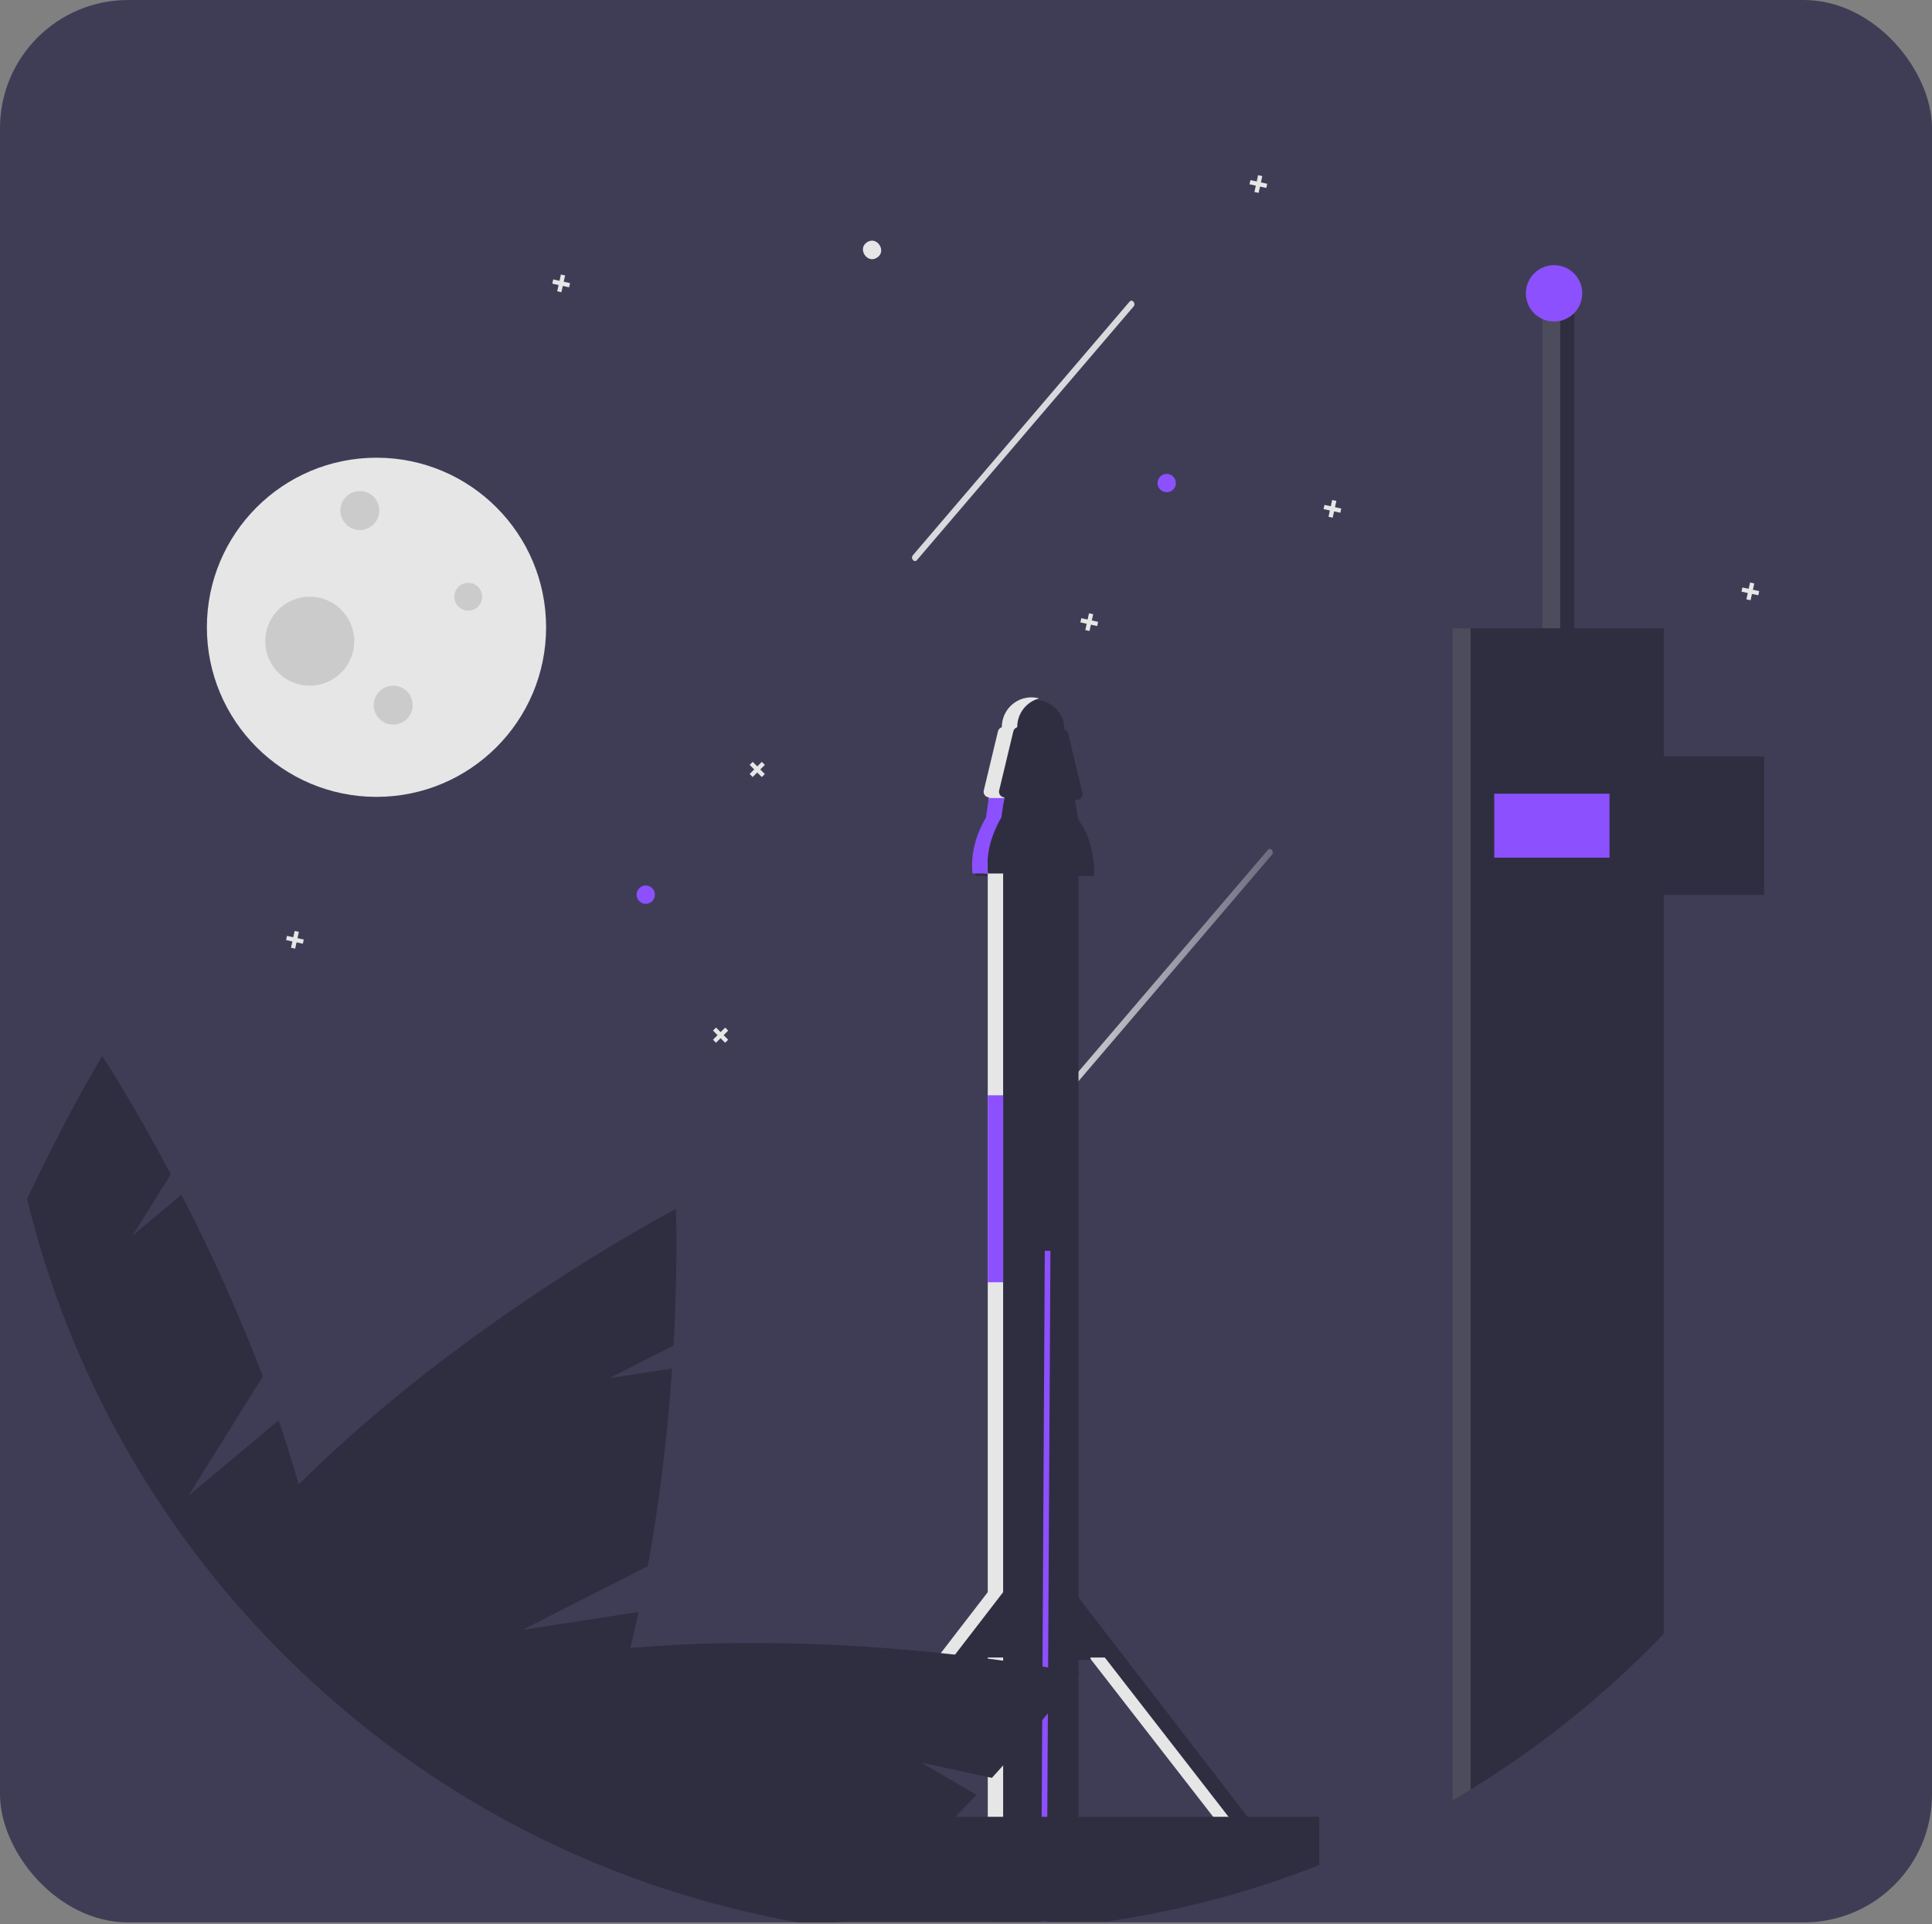 <svg width="754" height="751" viewBox="0 0 754 751" fill="none" xmlns="http://www.w3.org/2000/svg">
<rect x="0" y="0" width="754" height="751" fill="#808080" stroke="none"/>
<g clip-path="url(#clip0)">
<path d="M856 520C856.083 610.413 872.043 889.528 813 958C753.957 1026.47 580.852 892.734 491.41 905.95H389.299C389.139 906.09 383.479 906.36 383.479 906.36C382.529 906.23 381.569 906.09 380.619 905.95C373.349 904.88 366.146 903.604 359.009 902.12C331.064 896.336 303.876 887.36 277.979 875.37C277.709 875.25 277.449 875.12 277.179 875C262.748 868.302 248.763 860.683 235.309 852.19C234.969 851.98 234.639 851.77 234.309 851.56C233.739 851.2 233.179 850.85 232.619 850.48C232.439 850.37 232.259 850.26 232.079 850.14C220.052 842.393 208.477 833.966 197.409 824.9C196.869 824.47 196.33 824.02 195.789 823.58C193.619 821.78 191.469 819.96 189.339 818.12C243 964 232.5 1068.92 226 929C234.12 1017.28 174.746 968.605 165 958C164.97 957.96 -19.97 1004.54 -20 1004.5C-62.813 957.932 -26.362 755.92 -41.5 694.5C-213.39 694.5 -66.39 623.73 -66.5 623.29C-73.534 594.153 -41.519 35.974 -41.5 6C-41.5 -202.21 706.29 -43.5 914.5 -43.5C1122.71 -43.5 856 311.79 856 520Z" fill="#3F3D56"/>
<path opacity="0.8" d="M411.853 432.616L444.824 394.018L477.795 355.419L496.407 333.63C497.437 332.424 495.848 330.543 494.818 331.749L461.847 370.347L428.877 408.946L410.264 430.735C409.234 431.941 410.824 433.822 411.853 432.616V432.616Z" fill="url(#paint0_linear)"/>
<path d="M420.91 336.41H386.81V749.95H420.91V336.41Z" fill="#2F2E41"/>
<path d="M409.95 488.23L409.88 500.61L409.05 650.87L408.95 668.78L408.73 709.14L408.51 749.95H406.31L406.53 709.14L406.74 671.44L406.85 650.5L407.68 500.64L407.75 488.22L409.95 488.23Z" fill="#8C50FF"/>
<path d="M427.031 341.91H380.827C380.156 334.672 381.825 327.382 386.121 320.034L387.428 311.107H419.33L420.835 319.921C425.305 325.877 427.037 333.397 427.031 341.91Z" fill="#2F2E41"/>
<path d="M420.318 312.207H387.396C387.064 312.207 386.735 312.132 386.436 311.987C386.137 311.842 385.874 311.63 385.668 311.369C385.463 311.108 385.318 310.804 385.247 310.479C385.176 310.154 385.179 309.817 385.257 309.494L390.801 286.392C390.917 285.911 391.19 285.483 391.579 285.177C391.967 284.871 392.446 284.705 392.941 284.705H414.774C415.268 284.705 415.748 284.871 416.136 285.177C416.524 285.483 416.798 285.911 416.913 286.392L422.458 309.494C422.535 309.817 422.538 310.154 422.467 310.479C422.396 310.804 422.252 311.108 422.046 311.369C421.84 311.63 421.578 311.842 421.278 311.987C420.979 312.132 420.651 312.207 420.318 312.207V312.207Z" fill="#2F2E41"/>
<path d="M403.86 273.15C400.796 273.154 397.859 274.373 395.693 276.54C393.528 278.708 392.311 281.646 392.31 284.71V296.26H415.41V284.71C415.409 281.646 414.192 278.708 412.027 276.54C409.861 274.373 406.924 273.154 403.86 273.15V273.15Z" fill="#2F2E41"/>
<path d="M391.051 622.109L312.765 723.714L323.592 726.213L384.388 647.927H391.051V622.109Z" fill="#2F2E41"/>
<path d="M419.831 622.109L498.117 723.714L487.29 726.213L426.494 647.927H419.831V622.109Z" fill="#2F2E41"/>
<path d="M649.38 245.25V637.65C625.053 663.068 597.303 684.972 566.93 702.73V245.25H649.38Z" fill="#2F2E41"/>
<path d="M688.521 295.224H634.387V349.358H688.521V295.224Z" fill="#2F2E41"/>
<path d="M614.399 114.5H601.906V256.081H614.399V114.5Z" fill="#2F2E41"/>
<g opacity="0.4">
<path opacity="0.4" d="M573.93 245.25H566.93V702.73C569.282 701.356 571.615 699.954 573.93 698.525V245.25Z" fill="#E6E6E6"/>
<path opacity="0.4" d="M608.906 114.5H601.906V245.25H608.906V114.5Z" fill="#E6E6E6"/>
</g>
<path d="M628.141 309.798H583.168V334.783H628.141V309.798Z" fill="#8C50FF"/>
<path d="M146.933 311.039C183.49 311.039 213.126 281.404 213.126 244.847C213.126 208.289 183.49 178.654 146.933 178.654C110.376 178.654 80.741 208.289 80.741 244.847C80.741 281.404 110.376 311.039 146.933 311.039Z" fill="#E6E6E6"/>
<path d="M140.423 206.867C144.618 206.867 148.018 203.467 148.018 199.271C148.018 195.076 144.618 191.676 140.423 191.676C136.227 191.676 132.827 195.076 132.827 199.271C132.827 203.467 136.227 206.867 140.423 206.867Z" fill="#CBCBCB"/>
<path d="M153.444 282.826C157.639 282.826 161.04 279.425 161.04 275.23C161.04 271.035 157.639 267.634 153.444 267.634C149.249 267.634 145.848 271.035 145.848 275.23C145.848 279.425 149.249 282.826 153.444 282.826Z" fill="#CBCBCB"/>
<path d="M182.742 238.336C185.739 238.336 188.168 235.907 188.168 232.91C188.168 229.914 185.739 227.485 182.742 227.485C179.746 227.485 177.317 229.914 177.317 232.91C177.317 235.907 179.746 238.336 182.742 238.336Z" fill="#CBCBCB"/>
<path d="M120.89 267.634C130.479 267.634 138.252 259.861 138.252 250.272C138.252 240.684 130.479 232.91 120.89 232.91C111.302 232.91 103.528 240.684 103.528 250.272C103.528 259.861 111.302 267.634 120.89 267.634Z" fill="#CBCBCB"/>
<path d="M252.015 352.789C253.99 352.789 255.591 351.188 255.591 349.213C255.591 347.237 253.99 345.636 252.015 345.636C250.04 345.636 248.438 347.237 248.438 349.213C248.438 351.188 250.04 352.789 252.015 352.789Z" fill="#8C50FF"/>
<path d="M283.012 401.093L281.227 402.866L279.454 401.081L278.264 402.263L280.037 404.048L278.252 405.821L279.434 407.011L281.219 405.238L282.992 407.023L284.182 405.841L282.409 404.056L284.194 402.283L283.012 401.093Z" fill="#E6E6E6"/>
<path d="M297.318 297.375L295.533 299.148L293.76 297.363L292.57 298.545L294.343 300.33L292.558 302.103L293.74 303.293L295.525 301.52L297.298 303.305L298.488 302.123L296.715 300.338L298.5 298.565L297.318 297.375Z" fill="#E6E6E6"/>
<path d="M342.279 100.556C338.417 103.129 334.464 97.005 338.4 94.546C342.262 91.973 346.215 98.097 342.279 100.556Z" fill="#E6E6E6"/>
<path d="M118.557 366.728L116.1 366.189L116.638 363.731L115 363.372L114.461 365.83L112.004 365.292L111.645 366.93L114.102 367.469L113.564 369.926L115.202 370.285L115.741 367.827L118.198 368.366L118.557 366.728Z" fill="#E6E6E6"/>
<path d="M494.557 71.728L492.1 71.189L492.638 68.731L491 68.372L490.461 70.83L488.004 70.292L487.645 71.93L490.102 72.469L489.564 74.926L491.202 75.285L491.741 72.827L494.198 73.366L494.557 71.728Z" fill="#E6E6E6"/>
<path d="M686.557 230.728L684.1 230.189L684.638 227.731L683 227.372L682.461 229.83L680.004 229.292L679.645 230.93L682.102 231.469L681.564 233.926L683.202 234.285L683.741 231.827L686.198 232.366L686.557 230.728Z" fill="#E6E6E6"/>
<path d="M222.46 110.506L220.003 109.967L220.541 107.51L218.903 107.151L218.364 109.608L215.906 109.07L215.547 110.708L218.005 111.247L217.467 113.705L219.105 114.063L219.644 111.606L222.101 112.144L222.46 110.506Z" fill="#E6E6E6"/>
<path d="M455.34 192.127C457.315 192.127 458.916 190.526 458.916 188.551C458.916 186.576 457.315 184.974 455.34 184.974C453.364 184.974 451.763 186.576 451.763 188.551C451.763 190.526 453.364 192.127 455.34 192.127Z" fill="#8C50FF"/>
<path d="M428.557 242.728L426.1 242.189L426.638 239.731L425 239.372L424.461 241.83L422.004 241.292L421.645 242.93L424.102 243.469L423.564 245.926L425.202 246.285L425.741 243.827L428.198 244.366L428.557 242.728Z" fill="#E6E6E6"/>
<path d="M523.46 198.506L521.003 197.967L521.541 195.51L519.903 195.151L519.364 197.608L516.906 197.07L516.547 198.708L519.005 199.247L518.467 201.705L520.105 202.063L520.644 199.606L523.101 200.144L523.46 198.506Z" fill="#E6E6E6"/>
<path opacity="0.8" d="M357.853 218.616L390.824 180.018L423.795 141.419L442.407 119.63C443.437 118.424 441.848 116.543 440.818 117.749L407.847 156.347L374.877 194.946L356.264 216.735C355.234 217.941 356.824 219.822 357.853 218.616V218.616Z" fill="url(#paint1_linear)"/>
<path d="M391.494 646.969H385.494V748.992H391.494V646.969Z" fill="#E6E6E6"/>
<path d="M405.54 272.6C403.089 273.263 400.924 274.714 399.379 276.729C397.834 278.744 396.995 281.211 396.99 283.75V283.85C396.623 283.96 396.291 284.163 396.026 284.44C395.761 284.717 395.573 285.058 395.48 285.43L389.94 308.54C389.865 308.852 389.86 309.176 389.925 309.49C389.99 309.804 390.123 310.099 390.315 310.356C390.506 310.613 390.752 310.824 391.035 310.975C391.318 311.126 391.63 311.213 391.95 311.23L391.91 311.5L391.76 312.5L389.5 319.5C385.21 326.84 384.84 333.71 385.51 340.95H391.49V621.46L313.45 722.76L319.19 724.08L318.28 725.26L307.45 722.76L385.49 621.46V340.95L380.5 340.5C379.83 333.26 381.21 326.84 385.5 319.5L385.76 312.5L385.91 311.5L385.95 311.23C385.63 311.213 385.318 311.126 385.035 310.975C384.752 310.824 384.506 310.613 384.315 310.356C384.123 310.099 383.99 309.804 383.925 309.49C383.86 309.176 383.865 308.852 383.94 308.54L389.48 285.43C389.573 285.058 389.761 284.717 390.026 284.44C390.291 284.163 390.623 283.96 390.99 283.85V283.75C390.991 280.686 392.208 277.748 394.373 275.58C396.539 273.413 399.476 272.194 402.54 272.19C403.554 272.193 404.563 272.331 405.54 272.6V272.6Z" fill="#E6E6E6"/>
<path d="M431.177 646.969H425.594V647.506L485.974 725.255L491.062 724.081L431.177 646.969Z" fill="#E6E6E6"/>
<path d="M514.88 709.14V727.99C488.317 738.429 460.647 745.796 432.41 749.95H309.41C306.26 749.38 303.12 748.77 300.01 748.12V709.14H514.88Z" fill="#2F2E41"/>
<path d="M409.05 650.87C408.35 650.75 407.61 650.63 406.85 650.5C402.38 649.78 396.99 648.96 390.81 648.11C390.39 648.05 389.96 647.99 389.52 647.93C384.42 647.24 378.81 646.54 372.76 645.85C339.59 642.12 293.26 639.13 245.98 643.24C247.15 638.54 248.23 633.84 249.25 629.16L203.97 636.17L252.83 611.32C257.433 585.791 260.598 560.024 262.31 534.14L237.85 537.92L262.86 525.2C264.65 493.17 263.81 471.85 263.81 471.85C263.81 471.85 182 514.38 116.58 579.38C114.18 570.92 111.55 562.57 108.75 554.37L73.61 583.77L102.58 537.25C93.331 513.014 82.721 489.32 70.8 466.28L51.82 482.16L66.66 458.34C51.64 429.99 39.9 412.17 39.9 412.17C39.9 412.17 26.51 434.11 10.56 467.98C25.602 529.947 56.145 587.074 99.32 634C109.08 644.62 119.437 654.677 130.34 664.12C132.47 665.96 134.62 667.78 136.79 669.58C148.348 679.147 160.466 688.016 173.08 696.14C173.82 696.62 174.56 697.09 175.31 697.56C213.489 721.792 255.736 738.921 300.01 748.12C303.12 748.77 306.26 749.38 309.41 749.95C310.18 750.09 310.95 750.23 311.72 750.36H324.48C324.48 750.36 330.14 750.09 330.3 749.95C346.15 736.08 360.52 722.06 372.91 709.14C375.73 706.21 378.44 703.33 381.05 700.53L359.67 688.06L387.11 693.94C388.37 692.55 389.61 691.18 390.81 689.84C396.97 682.96 402.31 676.73 406.74 671.44C407.5 670.52 408.24 669.64 408.95 668.78C417.02 659.04 421.46 653.1 421.46 653.1C421.46 653.1 417 652.19 409.05 650.87Z" fill="#2F2E41"/>
<path d="M385.49 340.95H379.51C378.84 333.71 380.51 326.42 384.8 319.08L385.76 312.5L385.91 311.5H391.91L391.76 312.5L390.8 319.08C386.51 326.42 384.84 333.71 385.51 340.95H391.49" fill="#8C50FF"/>
<path d="M391.49 427.5H385.49V500.5H391.49V427.5Z" fill="#8C50FF"/>
<path d="M606.5 125.5C612.575 125.5 617.5 120.575 617.5 114.5C617.5 108.425 612.575 103.5 606.5 103.5C600.425 103.5 595.5 108.425 595.5 114.5C595.5 120.575 600.425 125.5 606.5 125.5Z" fill="#8C50FF"/>
</g>
<defs>
<linearGradient id="paint0_linear" x1="409.931" y1="382.182" x2="496.741" y2="382.182" gradientUnits="userSpaceOnUse">
<stop stop-color="white"/>
<stop offset="1" stop-color="white" stop-opacity="0.3"/>
</linearGradient>
<linearGradient id="paint1_linear" x1="50612.9" y1="24816.9" x2="58148.8" y2="24816.9" gradientUnits="userSpaceOnUse">
<stop stop-color="white"/>
<stop offset="1" stop-color="white" stop-opacity="0.3"/>
</linearGradient>
<clipPath id="clip0">
<rect width="754" height="750.36" rx="50" fill="white"/>
</clipPath>
</defs>
</svg>
